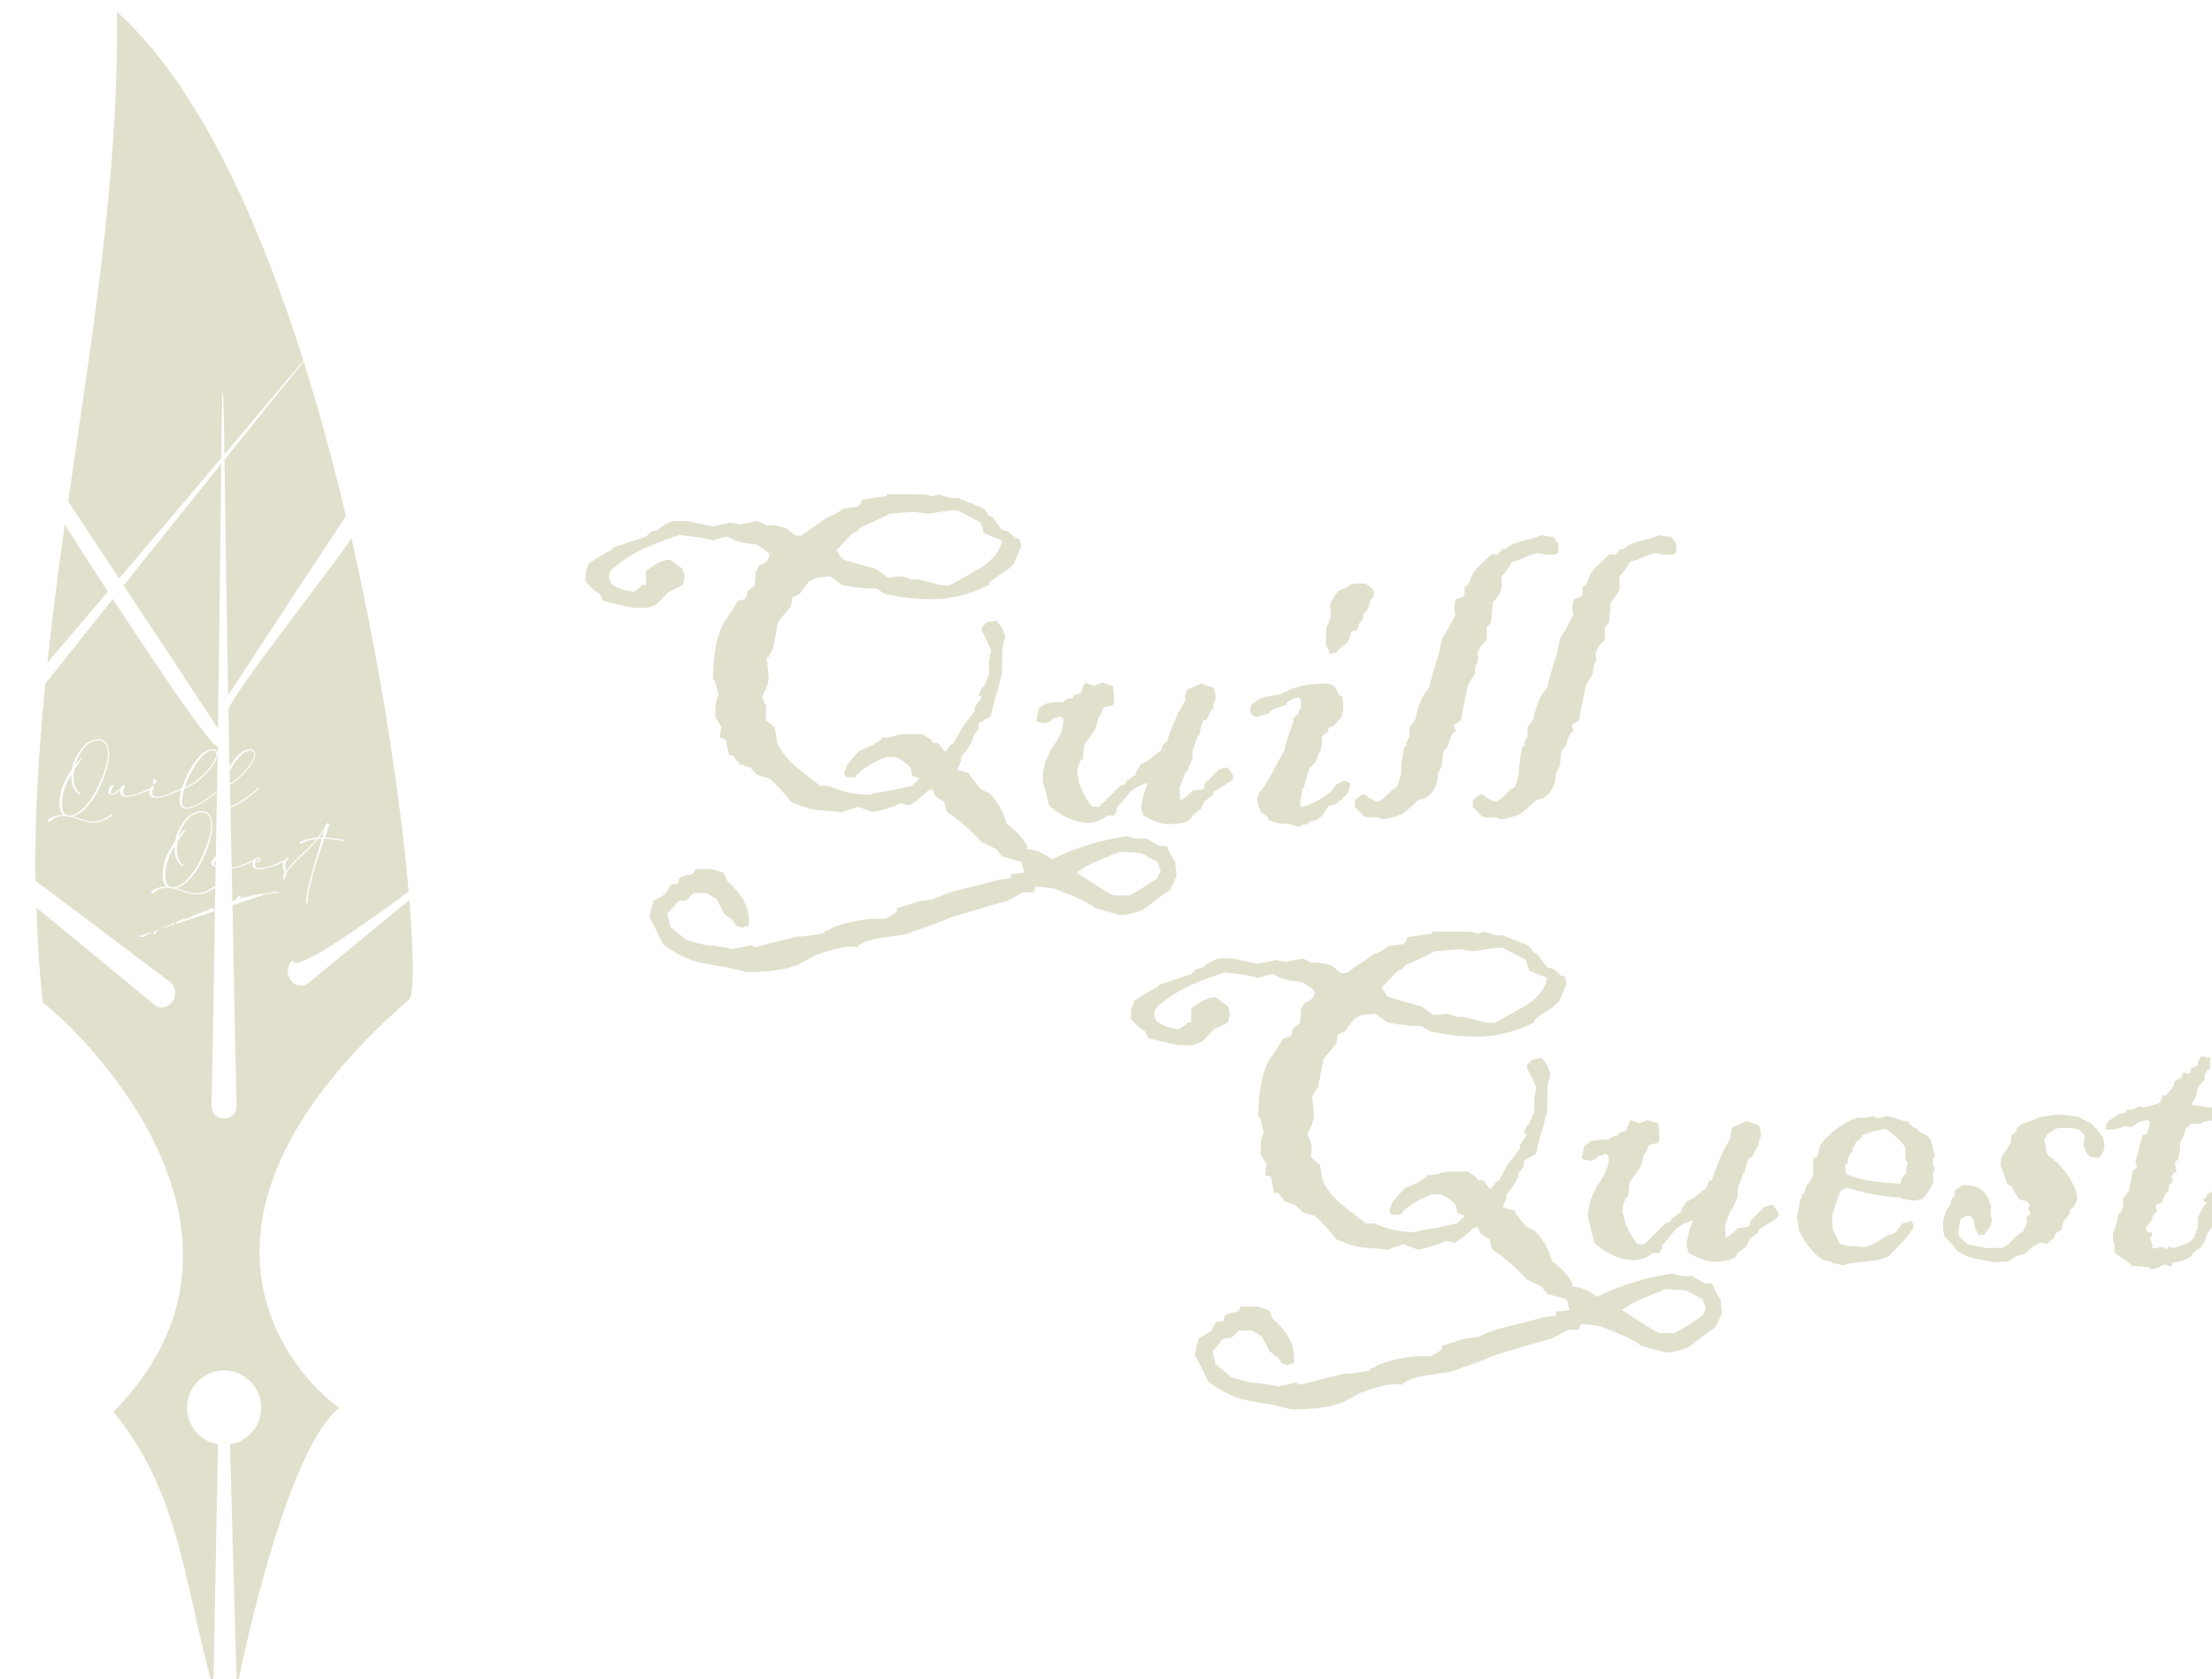 <?xml version="1.0" encoding="UTF-8" standalone="no"?>
<!-- Created with Inkscape (http://www.inkscape.org/) -->

<svg
   width="32.411mm"
   height="24.606mm"
   viewBox="0 0 32.411 24.606"
   version="1.1"
   id="svg1"
   xml:space="preserve"
   xmlns="http://www.w3.org/2000/svg"
   xmlns:svg="http://www.w3.org/2000/svg"><defs
     id="defs1" /><g
     id="layer1"
     transform="translate(1188.521,773.096)"><g
       id="g2"
       transform="matrix(0.225,0,0,0.226,-896.131,-652.116)"><path
         id="path7-9-82-1-8"
         style="fill:#e1e0cd;fill-opacity:1;stroke-width:0.122px"
         d="m -1291.891,-534.545 c 0.115,10.69 -1.65,21.223 -3.182,31.739 0.892,1.337 2.299,3.479 3.317,5.013 2.47,-2.891 4.673,-5.477 6.653,-7.812 0.045,-4.166 0.113,-7.194 0.208,-0.244 2.025,-2.388 3.635,-4.29 5.139,-6.079 -2.983,-9.407 -6.978,-17.988 -12.134,-22.616 z m 12.157,22.686 c -1.476,1.81 -3.182,3.92 -5.156,6.361 0.051,3.749 0.116,8.46 0.236,15.304 0.025,-0.049 0.044,-0.101 0.073,-0.145 2.96,-4.504 5.419,-8.223 7.602,-11.512 -0.798,-3.348 -1.716,-6.727 -2.754,-10.008 z m -5.374,6.631 c -1.938,2.397 -3.941,4.877 -6.353,7.88 1.909,2.877 3.59,5.398 6.14,9.278 0.163,-11.226 0.175,-13.553 0.213,-17.158 z m -10.187,3.949 c -0.426,2.978 -0.802,5.956 -1.126,8.936 1.438,-1.674 2.632,-3.072 3.938,-4.599 -0.923,-1.412 -1.864,-2.857 -2.812,-4.337 z m 18.654,0.88 c -0.434,0.84 -8.113,10.554 -7.997,11.145 0.018,1.014 0.055,2.599 0.074,3.659 0.109,-0.173 0.222,-0.341 0.346,-0.498 0.323,-0.399 0.649,-0.61 0.978,-0.633 0.226,0 0.341,0.119 0.346,0.356 -0.01,0.159 -0.078,0.345 -0.214,0.56 -0.134,0.214 -0.309,0.435 -0.525,0.664 -0.292,0.309 -0.594,0.553 -0.906,0.736 0.01,0.408 0.02,0.971 0.028,1.387 0.241,-0.082 0.501,-0.211 0.785,-0.399 0.445,-0.295 0.784,-0.561 1.02,-0.798 l 0.014,-0.011 c 0.03,0 0.045,0.014 0.045,0.041 v 0.021 c -0.246,0.24 -0.591,0.508 -1.033,0.805 -0.294,0.197 -0.567,0.331 -0.825,0.415 0.022,1.169 0.055,2.661 0.079,3.896 0.21,-0.018 0.502,-0.099 0.885,-0.248 l 0.558,-0.237 c 0.01,-0.009 0.01,-0.018 0.016,-0.026 0.065,-0.087 0.158,-0.135 0.28,-0.142 0.034,0 0.066,0.009 0.093,0.028 0.028,0.018 0.041,0.045 0.041,0.079 0,0.078 -0.039,0.134 -0.117,0.166 -0.078,0.032 -0.156,0.048 -0.232,0.048 -0.01,0.032 -0.01,0.07 -0.01,0.114 0,0.076 0.021,0.137 0.062,0.183 0.044,0.046 0.102,0.069 0.176,0.069 0.175,0 0.361,-0.025 0.556,-0.076 0.196,-0.051 0.395,-0.117 0.598,-0.2 0.19,-0.078 0.38,-0.161 0.57,-0.249 0.086,-0.104 0.148,-0.159 0.183,-0.159 0.01,0 0.013,0.001 0.017,0.004 0.01,0 0.014,0.002 0.021,0.007 0.012,0.007 0.017,0.021 0.017,0.041 0,0.005 0,0.01 0,0.017 0,0.005 -0.01,0.009 -0.01,0.014 -0.067,0.051 -0.12,0.107 -0.159,0.17 -0.037,0.06 -0.055,0.132 -0.055,0.218 0,0.12 0.012,0.223 0.035,0.311 0.01,0.051 0.015,0.085 0.017,0.104 0.152,-0.237 0.467,-0.577 0.947,-1.02 l 0.011,-0.011 c 0.364,-0.334 0.705,-0.685 1.023,-1.054 -0.343,0.028 -0.674,0.125 -0.992,0.294 0,0.005 -0.012,0.008 -0.021,0.011 h -0.017 c -0.041,0 -0.063,-0.023 -0.066,-0.069 0,-0.028 0.02,-0.051 0.059,-0.069 0.359,-0.154 0.732,-0.24 1.116,-0.256 0.23,-0.274 0.417,-0.563 0.56,-0.867 0.012,-0.03 0.025,-0.05 0.041,-0.059 0.018,-0.011 0.039,-0.017 0.062,-0.017 h 2e-4 c 0.058,0.005 0.087,0.037 0.087,0.097 0,0.018 0,0.039 -0.011,0.062 -0.058,0.157 -0.15,0.417 -0.277,0.781 0.392,0.018 0.821,0.073 1.289,0.163 l 0.024,0.024 c 0,0.014 0,0.025 -0.014,0.035 -0.01,0.009 -0.015,0.014 -0.024,0.014 -0.468,-0.09 -0.903,-0.143 -1.306,-0.159 -0.723,2.064 -1.085,3.447 -1.085,4.147 0,0.035 -0.017,0.053 -0.052,0.055 -0.034,0 -0.052,-0.02 -0.052,-0.059 0,-0.373 0.121,-0.99 0.363,-1.852 0.242,-0.862 0.467,-1.626 0.674,-2.291 -0.081,0 -0.166,0.003 -0.256,0.01 -0.343,0.396 -0.703,0.769 -1.078,1.116 -0.507,0.47 -0.839,0.834 -0.996,1.092 0,0.12 -0.048,0.264 -0.145,0.432 -0.01,0.011 -0.017,0.017 -0.031,0.017 -0.01,0 -0.017,-0.002 -0.024,-0.007 -0.01,-0.005 -0.011,-0.014 -0.011,-0.028 0,-0.117 0.031,-0.233 0.093,-0.345 0,-0.042 0,-0.082 -0.01,-0.121 -0.01,-0.039 -0.02,-0.078 -0.031,-0.118 -0.014,-0.046 -0.027,-0.096 -0.038,-0.149 -0.011,-0.053 -0.017,-0.116 -0.017,-0.19 0,-0.076 0.017,-0.146 0.049,-0.208 -0.012,0.006 -0.01,0.004 -0.022,0.011 -0.117,0.055 -0.267,0.119 -0.449,0.19 -0.182,0.071 -0.377,0.135 -0.584,0.19 -0.205,0.053 -0.397,0.08 -0.577,0.08 -0.249,0 -0.379,-0.105 -0.391,-0.315 0,-0.064 0.011,-0.123 0.031,-0.179 -0.024,0.011 -0.018,0.009 -0.052,0.024 -0.598,0.264 -1.043,0.408 -1.339,0.434 0.013,0.661 0.03,1.438 0.042,2.083 0.011,-0.002 0.022,-0.005 0.033,-0.007 0.038,-0.007 0.076,-0.014 0.113,-0.026 0.036,-0.013 0.072,-0.032 0.099,-0.059 0.03,-0.03 0.05,-0.07 0.071,-0.107 0.022,-0.037 0.046,-0.074 0.083,-0.096 0.018,-0.011 0.04,-0.018 0.061,-0.017 0.022,3.8e-4 0.043,0.008 0.059,0.023 0.01,0.007 0.014,0.016 0.018,0.026 0,0.01 0.01,0.021 0,0.032 0,0.011 -0.01,0.021 -0.012,0.029 -0.01,0.008 -0.016,0.015 -0.026,0.018 -0.01,0.002 -0.015,0.003 -0.021,0.005 0,10e-4 -0.01,0.004 -0.01,0.006 0,0.003 0,0.006 0,0.01 -2e-4,0.003 0,0.007 0,0.01 0,0.003 0,0.005 0.01,0.006 0,0.001 0.01,0.002 0.01,0.002 0,-1.2e-4 0.01,-9.2e-4 0.01,-0.002 0.01,-0.002 0.012,-0.006 0.017,-0.011 0,-0.005 0.01,-0.009 0.015,-0.013 0.012,-0.01 0.028,-0.015 0.044,-0.017 0.016,-0.002 0.031,-10e-4 0.047,-10e-4 0.016,8e-5 0.032,-4.4e-4 0.047,-0.005 0.015,-0.004 0.03,-0.012 0.04,-0.025 0,-0.002 0,-0.004 0,-0.005 0,-0.002 0,-0.004 0,-0.005 0,-10e-4 0.01,-0.002 0.01,-0.002 0,-3.1e-4 0.01,-3e-4 0.01,-2.4e-4 0.119,0.002 0.236,-0.025 0.352,-0.051 0.027,-0.006 0.054,-0.012 0.081,-0.021 0.049,-0.017 0.093,-0.043 0.142,-0.057 0.048,-0.014 0.098,-0.015 0.147,-0.019 0.126,-0.009 0.25,-0.033 0.374,-0.059 0.057,-0.012 0.114,-0.024 0.171,-0.027 0.058,-0.003 0.118,0.003 0.17,0.028 0.01,0.003 0.014,0.007 0.02,0.011 l 0.1,-0.033 c 0,-2.5e-4 0,-2e-5 -0.01,-9.2e-4 0,-0.001 -0.01,-0.004 -0.01,-0.006 -0.01,-0.006 -0.01,-0.014 -0.01,-0.022 0,-0.008 0,-0.015 0.01,-0.02 0.01,-0.005 0.013,-0.009 0.021,-0.01 0.01,-10e-4 0.015,-4.6e-4 0.023,0.002 0.01,0.002 0.014,0.006 0.021,0.011 0.01,0.006 0.015,0.015 0.021,0.023 l 0.452,-0.149 c 0.016,0.033 0.044,0.06 0.078,0.074 0.034,0.014 0.073,0.016 0.108,0.004 0.01,-0.003 0.02,-0.008 0.03,-0.011 0.01,-0.003 0.021,-0.005 0.031,-0.002 0.01,0.001 0.01,0.004 0.014,0.007 0,0.003 0.01,0.008 0.01,0.013 0,0.005 0,0.011 0,0.015 0,0.005 -0.01,0.009 -0.011,0.011 0,10e-4 -0.01,10e-4 -0.013,2.4e-4 0,-10e-4 -0.01,-0.003 -0.012,-0.006 -0.01,-0.005 -0.014,-0.012 -0.022,-0.017 0,-0.002 -0.01,-0.004 -0.012,-0.004 0,-3.3e-4 -0.01,9.2e-4 -0.013,0.004 0,0.001 0,0.003 0,0.005 0,0.002 0,0.005 0,0.007 1e-4,0.002 0,0.004 0,0.006 0,0.002 0,0.003 0.01,0.004 0,9.2e-4 0.01,2.2e-4 0.01,-9.2e-4 0,-9.2e-4 0.01,-0.002 0.01,-0.003 0,-9.2e-4 0.01,-10e-4 0.01,-4.6e-4 0,4.6e-4 0,10e-4 0,0.002 0,9.2e-4 0,0.003 0,0.004 0,0.001 0,0.003 0,0.004 0,10e-4 0,0.002 0,0.003 -0.014,0.011 -0.033,0.016 -0.052,0.017 -0.018,4.6e-4 -0.037,-0.002 -0.055,-0.004 -0.042,-0.003 -0.085,0.001 -0.128,-0.002 -0.025,-0.002 -0.051,-0.007 -0.076,-0.002 -0.019,0.004 -0.037,0.014 -0.055,0.021 -0.018,0.007 -0.037,0.011 -0.056,0.011 -0.019,3.3e-4 -0.038,-0.004 -0.055,-0.012 -0.01,-0.004 -0.017,-0.009 -0.025,-0.014 -0.01,-0.004 -0.018,-0.008 -0.027,-0.008 0,-1.7e-4 -0.01,4.6e-4 -0.014,0.002 0,0.002 -0.01,0.005 -0.012,0.008 0,0.004 -0.01,0.008 -0.01,0.013 -4e-4,0.005 0,0.01 0,0.014 0,0.004 0.01,0.006 0.01,0.009 0.01,0.006 0.01,0.013 0.01,0.021 -5e-4,0.008 0,0.015 -0.01,0.021 -0.01,0.006 -0.012,0.009 -0.02,0.011 -0.01,10e-4 -0.016,9.2e-4 -0.023,-0.001 -0.015,-0.004 -0.028,-0.015 -0.037,-0.027 -0.01,-0.012 -0.017,-0.026 -0.026,-0.039 0,-0.004 -0.01,-0.008 -0.01,-0.012 l -0.073,0.024 c 0,2.7e-4 0,9.3e-4 0.01,4.7e-4 0,-4.7e-4 0.01,-0.002 0.013,-0.003 0,-2.9e-4 0,-2.5e-4 0.01,4.6e-4 0,9.2e-4 0,0.002 0.01,0.004 0,0.002 0,0.004 0,0.005 0,0.008 0,0.016 -0.01,0.023 0,0.007 -0.01,0.013 -0.016,0.017 -0.013,0.009 -0.029,0.012 -0.045,0.01 -0.016,-0.002 -0.031,-0.007 -0.045,-0.014 -0.01,-0.004 -0.014,-0.007 -0.021,-0.011 l -2.184,0.719 c 0.077,4.031 0.143,7.765 0.265,13.037 0.011,0.436 -0.351,0.788 -0.788,0.788 h -0.05 c -0.436,0 -0.797,-0.351 -0.788,-0.788 0.098,-4.946 0.156,-8.723 0.219,-12.661 l -2.579,0.849 c -3e-4,2.2e-4 0,4.6e-4 0,9.2e-4 -0.012,0.007 -0.024,0.012 -0.038,0.012 l 0.039,-0.013 c 0.022,-0.015 0.037,-0.039 0.049,-0.062 0.012,-0.024 0.023,-0.049 0.041,-0.07 0.023,-0.025 0.054,-0.041 0.086,-0.052 0.032,-0.011 0.065,-0.019 0.096,-0.033 0.019,-0.008 0.036,-0.019 0.054,-0.028 0.102,-0.053 0.215,-0.079 0.327,-0.104 0.101,-0.022 0.203,-0.044 0.298,-0.085 0.066,-0.028 0.129,-0.065 0.192,-0.1 0.042,-0.023 0.084,-0.046 0.128,-0.066 0.055,-0.025 0.113,-0.044 0.168,-0.068 0.039,-0.017 0.077,-0.036 0.117,-0.051 0.042,-0.015 0.086,-0.025 0.13,-0.036 0.102,-0.025 0.202,-0.057 0.298,-0.1 0.045,-0.021 0.089,-0.044 0.133,-0.067 0.124,-0.063 0.253,-0.116 0.385,-0.16 0,-9.2e-4 0,-0.001 0.01,-0.001 0,-3e-5 0,8e-5 0,4.6e-4 0,3.9e-4 0,9.2e-4 0,0.002 0,9.2e-4 0,0.002 0,0.004 10e-5,0.001 -10e-5,0.003 0,0.004 0,0.002 0,0.004 -0.01,0.005 0,9.3e-4 -0.01,9.3e-4 -0.01,9.3e-4 0,-2.2e-4 -0.01,-9.3e-4 -0.01,-9.3e-4 -0.01,-9.2e-4 -0.02,0.002 -0.029,0.007 -0.01,0.005 -0.015,0.013 -0.019,0.022 0,0.009 -0.01,0.019 0,0.029 0,0.01 0,0.019 0.011,0.027 0.011,0.016 0.03,0.027 0.05,0.03 0.02,0.003 0.04,-0.002 0.057,-0.011 0.01,-0.004 0.014,-0.009 0.021,-0.014 0.014,-0.86 0.034,-1.896 0.048,-2.764 -0.01,2.3e-4 -0.011,0.001 -0.016,0.001 -0.154,0 -0.24,-0.04 -0.256,-0.121 v -0.056 c 0,-0.113 0.063,-0.251 0.19,-0.415 0.014,-0.025 0.039,-0.038 0.076,-0.038 0.01,0 0.012,0.004 0.02,0.005 0.021,-1.305 0.053,-2.954 0.072,-4.188 -0.211,0.177 -0.456,0.365 -0.761,0.57 -0.449,0.302 -0.856,0.47 -1.22,0.505 -0.299,-0.018 -0.449,-0.187 -0.449,-0.505 0,-0.222 0.038,-0.467 0.112,-0.734 -0.032,0.016 -0.032,0.016 -0.087,0.042 -0.124,0.058 -0.279,0.125 -0.463,0.201 -0.477,0.194 -0.843,0.29 -1.099,0.29 v 2.3e-4 c -0.288,0 -0.434,-0.113 -0.439,-0.339 0,-0.065 0.011,-0.127 0.03,-0.187 -0.023,0.01 -0.017,0.008 -0.047,0.021 -0.661,0.293 -1.138,0.439 -1.431,0.439 -0.283,0 -0.431,-0.113 -0.442,-0.339 0,-0.076 0,-0.116 0,-0.121 -0.081,0.078 -0.166,0.151 -0.256,0.218 -0.09,0.065 -0.181,0.097 -0.273,0.097 -0.154,0 -0.24,-0.04 -0.256,-0.121 v -0.055 c 0,-0.113 0.063,-0.251 0.19,-0.415 0.014,-0.025 0.039,-0.038 0.076,-0.038 0.06,0 0.09,0.02 0.09,0.059 l -0.01,0.017 c -0.122,0.189 -0.183,0.326 -0.183,0.411 0,0.046 0.032,0.069 0.097,0.069 0.064,0 0.136,-0.026 0.214,-0.079 0.145,-0.092 0.278,-0.212 0.397,-0.36 l 0.024,-0.031 c 0.014,-0.023 0.028,-0.041 0.041,-0.055 0.014,-0.016 0.047,-0.024 0.1,-0.024 0.041,0.011 0.062,0.03 0.062,0.055 l -0.01,0.021 c -0.076,0.113 -0.114,0.235 -0.114,0.366 0,0.067 0.022,0.127 0.065,0.18 0.046,0.051 0.109,0.076 0.187,0.076 0.212,0 0.537,-0.086 0.975,-0.256 l 0.542,-0.23 c 0.019,-0.038 0.042,-0.076 0.07,-0.112 0.014,-0.025 0.039,-0.038 0.076,-0.038 0.025,0 0.047,0.006 0.066,0.017 0.019,0.009 0.028,0.023 0.028,0.042 v 0.017 c -0.076,0.115 -0.114,0.237 -0.114,0.366 0,0.065 0.02,0.122 0.059,0.173 0.042,0.051 0.104,0.08 0.187,0.086 0.141,0 0.307,-0.029 0.501,-0.086 0.196,-0.06 0.387,-0.128 0.574,-0.204 0.187,-0.076 0.343,-0.144 0.47,-0.204 l 0.134,-0.061 c 0.05,-0.166 0.113,-0.34 0.191,-0.523 0.219,-0.516 0.488,-0.977 0.809,-1.382 0.323,-0.399 0.649,-0.61 0.978,-0.633 v 0 c 0.226,0 0.341,0.119 0.345,0.356 -0.01,0.159 -0.078,0.345 -0.214,0.56 -0.134,0.214 -0.309,0.435 -0.525,0.664 -0.449,0.475 -0.922,0.801 -1.417,0.978 -0.099,0.309 -0.148,0.575 -0.148,0.798 0,0.161 0.024,0.275 0.073,0.342 0.051,0.067 0.124,0.1 0.221,0.1 0.341,-0.035 0.734,-0.199 1.179,-0.494 0.326,-0.216 0.592,-0.416 0.804,-0.601 0.013,-0.838 0.037,-2.04 0.049,-2.848 -0.441,-0.058 -3.392,-4.339 -6.836,-9.594 -1.409,1.756 -2.835,3.537 -4.398,5.494 -0.427,4.25 -0.7,8.506 -0.644,12.777 2.83,2.123 5.638,4.229 8.766,6.565 0.378,0.282 0.45,0.846 0.176,1.241 l -0.031,0.045 c -0.274,0.396 -0.8,0.488 -1.165,0.188 -2.721,-2.237 -5.179,-4.245 -7.684,-6.294 0.069,2.06 0.19,4.122 0.427,6.19 0.267,-0.031 16.812,13.951 4.681,26.427 -0.029,0.029 -0.047,0.064 -0.073,0.096 0.026,0.031 0.048,0.063 0.073,0.094 4.375,5.337 4.627,11.783 6.413,17.816 l 0.306,-15.82 c -1.162,-0.194 -2.014,-1.199 -2.016,-2.378 10e-5,-1.333 1.081,-2.414 2.414,-2.414 1.333,2e-5 2.414,1.081 2.414,2.414 0,1.185 -0.863,2.195 -2.033,2.382 l 0.447,15.816 c 0,0 2.929,-14.912 6.542,-18.082 0.035,-0.031 0.069,-0.072 0.105,-0.101 -0.014,-0.013 -0.064,-0.072 -0.094,-0.092 -1.425,-0.951 -13.086,-10.921 4.671,-26.403 0.313,-0.3 0.314,-2.75 0.012,-6.441 -2.366,1.94 -3.698,3.021 -6.562,5.375 -0.366,0.3 -0.891,0.208 -1.165,-0.188 l -0.031,-0.045 c -0.274,-0.396 -0.202,-0.959 0.176,-1.241 0,0.812 3.258,-1.31 7.536,-4.436 -0.493,-5.649 -1.71,-14.106 -3.729,-22.919 z m -16.431,13.03 h 2e-4 c 0.214,7e-5 0.379,0.09 0.494,0.27 0.115,0.177 0.173,0.396 0.173,0.657 0,0.313 -0.068,0.692 -0.204,1.137 -0.134,0.442 -0.316,0.88 -0.546,1.313 -0.231,0.431 -0.492,0.797 -0.784,1.099 -0.279,0.29 -0.562,0.461 -0.85,0.511 0.159,0.046 0.306,0.093 0.442,0.142 0.159,0.058 0.312,0.106 0.46,0.145 0.147,0.042 0.303,0.062 0.467,0.062 0.334,-0.011 0.646,-0.121 0.936,-0.328 0.117,-0.085 0.183,-0.128 0.197,-0.128 0.042,0 0.062,0.018 0.062,0.055 0,0.023 -0.01,0.043 -0.028,0.059 -0.219,0.136 -0.412,0.238 -0.581,0.307 -0.168,0.071 -0.364,0.107 -0.587,0.107 v 2.4e-4 c -0.166,0 -0.331,-0.022 -0.494,-0.066 -0.164,-0.042 -0.324,-0.091 -0.48,-0.149 -0.154,-0.058 -0.32,-0.111 -0.498,-0.159 -0.046,-0.011 -0.084,-0.019 -0.114,-0.024 -0.06,0 -0.117,-0.008 -0.173,-0.024 -0.065,-0.007 -0.134,-0.011 -0.207,-0.011 -0.235,0 -0.424,0.045 -0.567,0.135 -0.143,0.09 -0.23,0.154 -0.263,0.194 -0.023,0.025 -0.05,0.038 -0.08,0.038 -0.03,0 -0.053,-0.011 -0.069,-0.035 -0.014,-0.021 -0.021,-0.039 -0.021,-0.056 0,-0.014 0,-0.023 0,-0.027 0,-0.032 0.112,-0.101 0.336,-0.207 0.173,-0.076 0.393,-0.114 0.66,-0.114 h 0.021 c -0.067,-0.046 -0.127,-0.129 -0.18,-0.249 -0.06,-0.129 -0.09,-0.296 -0.09,-0.501 0,-0.728 0.269,-1.461 0.808,-2.198 0.094,-0.502 0.305,-0.954 0.633,-1.355 0.329,-0.401 0.704,-0.601 1.123,-0.601 z m 2e-4,0.076 c -0.364,8e-5 -0.687,0.167 -0.968,0.501 -0.279,0.334 -0.469,0.696 -0.57,1.085 0.085,-0.111 0.212,-0.257 0.38,-0.439 h 0.01 c 0.023,0 0.035,0.011 0.035,0.035 v 0.017 c -0.196,0.256 -0.36,0.487 -0.494,0.695 -0.025,0.138 -0.038,0.276 -0.038,0.411 0,0.302 0.037,0.543 0.111,0.725 0.074,0.18 0.169,0.303 0.287,0.37 0.016,0.005 0.024,0.017 0.024,0.038 0,0.025 -0.015,0.04 -0.045,0.045 l -0.024,-0.004 c -0.136,-0.074 -0.255,-0.205 -0.356,-0.394 -0.099,-0.191 -0.149,-0.451 -0.149,-0.781 v -0.104 c -0.401,0.675 -0.601,1.301 -0.601,1.877 0,0.431 0.106,0.684 0.318,0.76 0.06,0.007 0.116,0.016 0.169,0.028 0.304,-0.016 0.604,-0.173 0.899,-0.47 0.295,-0.297 0.562,-0.666 0.802,-1.106 0.242,-0.442 0.435,-0.887 0.58,-1.334 0.147,-0.449 0.222,-0.818 0.222,-1.106 0,-0.258 -0.052,-0.464 -0.156,-0.619 -0.104,-0.154 -0.249,-0.232 -0.435,-0.232 z m 7.368,0.639 c -0.311,0.035 -0.639,0.304 -0.985,0.809 -0.343,0.505 -0.61,1.036 -0.798,1.593 0.456,-0.17 0.902,-0.485 1.337,-0.943 0.217,-0.228 0.391,-0.449 0.522,-0.664 0.134,-0.214 0.2,-0.385 0.2,-0.511 0,-0.189 -0.097,-0.284 -0.276,-0.284 z m 2.464,0 c -0.311,0.035 -0.639,0.304 -0.985,0.809 -0.122,0.179 -0.231,0.363 -0.333,0.549 0,0.235 0.012,0.57 0.017,0.808 0.29,-0.176 0.575,-0.411 0.856,-0.707 0.217,-0.228 0.391,-0.449 0.522,-0.664 0.134,-0.214 0.201,-0.385 0.201,-0.511 0,-0.189 -0.097,-0.284 -0.276,-0.284 z m -6.21,1.877 c 0.035,0 0.065,0.015 0.09,0.045 0.025,0.028 0.038,0.058 0.038,0.09 0,0.042 -0.017,0.082 -0.052,0.121 -0.034,0.039 -0.07,0.059 -0.107,0.059 -0.053,0 -0.08,-0.041 -0.08,-0.124 0,-0.111 0.037,-0.174 0.111,-0.19 z m 3.101,2.062 c 0.214,0 0.379,0.09 0.494,0.27 0.115,0.177 0.173,0.396 0.173,0.657 0,0.313 -0.068,0.692 -0.204,1.137 -0.134,0.442 -0.316,0.88 -0.546,1.313 -0.23,0.431 -0.492,0.797 -0.784,1.099 -0.279,0.29 -0.562,0.461 -0.85,0.511 0.159,0.046 0.306,0.093 0.442,0.142 0.159,0.058 0.312,0.106 0.46,0.145 0.147,0.042 0.303,0.062 0.467,0.062 0.334,-0.011 0.646,-0.121 0.936,-0.328 0.117,-0.085 0.183,-0.128 0.197,-0.128 0.041,0 0.062,0.018 0.062,0.055 0,0.023 -0.01,0.043 -0.028,0.059 -0.219,0.136 -0.413,0.238 -0.581,0.307 -0.168,0.071 -0.364,0.107 -0.587,0.107 -0.166,0 -0.331,-0.022 -0.494,-0.066 -0.164,-0.042 -0.324,-0.091 -0.48,-0.149 -0.154,-0.058 -0.32,-0.111 -0.498,-0.159 -0.046,-0.011 -0.084,-0.019 -0.114,-0.024 -0.06,0 -0.118,-0.008 -0.173,-0.024 -0.064,-0.007 -0.134,-0.01 -0.207,-0.01 -0.235,0 -0.424,0.045 -0.567,0.135 -0.143,0.09 -0.23,0.154 -0.263,0.194 -0.023,0.025 -0.05,0.038 -0.079,0.038 -0.03,0 -0.053,-0.012 -0.069,-0.035 -0.014,-0.021 -0.021,-0.039 -0.021,-0.055 0,-0.014 0,-0.023 0,-0.028 0,-0.032 0.112,-0.101 0.335,-0.207 0.173,-0.076 0.393,-0.114 0.66,-0.114 h 0.021 c -0.067,-0.046 -0.127,-0.129 -0.18,-0.249 -0.06,-0.129 -0.09,-0.296 -0.09,-0.501 0,-0.728 0.27,-1.461 0.809,-2.198 0.094,-0.502 0.305,-0.954 0.632,-1.355 0.33,-0.401 0.704,-0.601 1.123,-0.601 z m 0,0.076 c -0.364,8e-5 -0.687,0.167 -0.968,0.501 -0.279,0.334 -0.469,0.696 -0.57,1.085 0.085,-0.111 0.212,-0.257 0.38,-0.439 h 0.011 c 0.023,0 0.035,0.012 0.035,0.035 v 0.017 c -0.196,0.256 -0.36,0.487 -0.494,0.695 -0.025,0.138 -0.038,0.275 -0.038,0.411 0,0.302 0.037,0.544 0.11,0.726 0.074,0.18 0.169,0.303 0.287,0.37 0.016,0.005 0.024,0.017 0.024,0.038 0,0.025 -0.015,0.04 -0.045,0.045 l -0.024,-0.003 c -0.136,-0.074 -0.255,-0.205 -0.356,-0.394 -0.099,-0.191 -0.149,-0.451 -0.149,-0.781 v -0.104 c -0.401,0.675 -0.601,1.301 -0.601,1.877 0,0.431 0.106,0.684 0.318,0.76 0.06,0.007 0.116,0.016 0.169,0.028 0.304,-0.016 0.603,-0.173 0.898,-0.47 0.295,-0.297 0.562,-0.666 0.802,-1.106 0.242,-0.442 0.435,-0.887 0.58,-1.334 0.147,-0.449 0.221,-0.818 0.221,-1.106 0,-0.258 -0.052,-0.464 -0.156,-0.619 -0.104,-0.154 -0.249,-0.231 -0.435,-0.231 z m 7.98,1.123 c -0.078,0.145 -0.201,0.319 -0.366,0.522 0.028,0 0.051,-9.2e-4 0.069,-0.003 h 0.142 z m -4.323,1.884 c -0.085,0 -0.15,0.06 -0.194,0.18 0.06,-0.002 0.117,-0.015 0.173,-0.038 0.055,-0.023 0.083,-0.059 0.083,-0.107 0,-0.023 -0.02,-0.035 -0.062,-0.035 z m -2.772,0.07 c -0.073,0.128 -0.121,0.234 -0.121,0.3 0,0.046 0.032,0.069 0.097,0.069 0.01,0 0.012,-0.003 0.017,-0.004 0,-0.115 0,-0.252 0.01,-0.366 z m -2.72,4.076 c 0.01,1.3e-4 0.015,10e-4 0.022,0.005 0.01,0.003 0.013,0.007 0.018,0.013 0,10e-4 0,0.003 0,0.005 4e-4,10e-4 3e-4,0.003 0,0.004 -2e-4,0.001 0,0.003 0,0.004 0,0.002 0,0.004 -0.01,0.005 -0.01,0.002 -0.011,0.002 -0.016,0.004 -0.01,0.002 -0.013,0.006 -0.017,0.011 0,0.005 -0.01,0.012 -0.01,0.019 0,0.007 0,0.013 0,0.02 0,0.006 0.01,0.012 0.012,0.017 0.01,0.009 0.024,0.014 0.037,0.014 l -1.067,0.351 c -0.01,0.007 -0.017,0.014 -0.024,0.023 -0.031,0.035 -0.049,0.08 -0.07,0.122 -0.021,0.042 -0.046,0.085 -0.086,0.11 -0.02,0.013 -0.043,0.02 -0.067,0.019 -0.024,-4.6e-4 -0.047,-0.01 -0.063,-0.027 -0.01,-0.009 -0.014,-0.019 -0.017,-0.03 0,-0.011 0,-0.024 0,-0.035 0,-0.011 0.01,-0.022 0.017,-0.03 0.01,-0.008 0.02,-0.014 0.031,-0.015 0.01,-9.2e-4 0.015,-2e-4 0.023,2.4e-4 0.01,4.4e-4 0.016,4.6e-4 0.023,-10e-4 0,-9.3e-4 0.01,-0.002 0.011,-0.005 0,-0.002 0.01,-0.005 0.01,-0.009 0,-0.003 0,-0.007 0,-0.011 -4e-4,-0.004 0,-0.008 0,-0.01 0,-0.002 0,-0.004 -0.01,-0.005 -0.015,-0.007 -0.031,-0.008 -0.048,-0.007 l -0.063,0.021 c -0.029,0.016 -0.055,0.038 -0.082,0.057 -0.086,0.059 -0.19,0.086 -0.28,0.138 -0.053,0.031 -0.102,0.071 -0.155,0.102 -0.033,0.019 -0.069,0.034 -0.106,0.044 -0.104,0.029 -0.218,0.017 -0.314,-0.032 l 0.937,-0.309 c 0,-10e-4 0,-0.003 0.01,-0.004 0.016,-0.008 0.033,-0.014 0.051,-0.016 0,-2.1e-4 0,1.3e-4 0.01,0 l 0.272,-0.09 c 0.031,-0.026 0.069,-0.045 0.108,-0.059 0.049,-0.018 0.101,-0.029 0.15,-0.046 0.081,-0.029 0.154,-0.073 0.23,-0.112 0.07,-0.035 0.143,-0.066 0.218,-0.089 0.036,-0.011 0.073,-0.021 0.109,-0.035 0.036,-0.014 0.07,-0.032 0.098,-0.057 0.022,-0.02 0.041,-0.045 0.067,-0.06 0.013,-0.008 0.028,-0.013 0.043,-0.012 z" /><path
         id="text9-5-6-8"
         style="font-size:17.913px;line-height:1.25;font-family:'Blackadder ITC';-inkscape-font-specification:'Blackadder ITC, Normal';fill:#e1e0cd;fill-opacity:1;stroke:none;stroke-width:1.058;stroke-dasharray:none"
         d="m -1241.768,-503.261 v 0.127 l -1.608,0.221 -0.126,0.347 -0.221,0.126 -0.821,0.095 c -0.452,0.305 -0.799,0.494 -1.041,0.568 -0.778,0.515 -1.361,0.915 -1.75,1.199 h -0.379 l -0.568,-0.473 c -0.536,-0.179 -0.978,-0.242 -1.325,-0.189 l -0.568,-0.284 -1.167,0.221 -0.568,-0.126 -1.167,0.252 c -1.157,-0.231 -1.73,-0.347 -1.719,-0.347 h -0.82 c -0.431,0.116 -0.778,0.305 -1.041,0.568 l -0.442,0.127 -0.347,0.315 -2.083,0.694 -0.094,0.126 c -0.683,0.368 -1.194,0.673 -1.53,0.915 l -0.221,0.583 v 0.599 c 0.379,0.431 0.684,0.695 0.915,0.789 l 0.237,0.473 c 1.272,0.294 1.934,0.441 1.987,0.441 h 0.915 l 0.568,-0.221 0.788,-0.82 c 0.41,-0.179 0.715,-0.326 0.915,-0.442 l 0.127,-0.568 -0.127,-0.473 -0.788,-0.583 c -0.357,-0.063 -0.894,0.174 -1.609,0.71 v 0.914 h -0.22 c -0.158,0.158 -0.358,0.305 -0.6,0.442 -0.683,-0.095 -1.178,-0.283 -1.483,-0.568 l -0.126,-0.442 0.126,-0.347 c 0.925,-0.915 2.419,-1.688 4.48,-2.319 1.031,0.095 1.751,0.21 2.161,0.347 0.431,-0.126 0.757,-0.21 0.978,-0.253 0.473,0.294 1.094,0.463 1.862,0.505 0.463,0.263 0.756,0.484 0.882,0.663 l -0.126,0.347 -0.221,0.221 -0.347,0.142 -0.221,0.442 c 0.012,0.095 -0.012,0.379 -0.063,0.852 l -0.473,0.378 -0.032,0.284 -0.126,0.221 -0.473,0.127 c -0.358,0.62 -0.652,1.072 -0.883,1.356 -0.484,0.873 -0.725,2.109 -0.725,3.707 l 0.126,0.126 0.221,0.915 c -0.168,0.368 -0.231,0.841 -0.189,1.419 l 0.378,0.631 -0.094,0.694 0.378,0.126 0.221,1.041 h 0.253 l 0.441,0.568 0.694,0.221 0.473,0.489 0.788,0.221 c 0.463,0.41 0.926,0.915 1.389,1.514 0.747,0.305 1.298,0.478 1.656,0.52 0.557,0.042 1.115,0.09 1.672,0.143 l 1.041,-0.348 0.946,0.348 c 0.568,-0.095 1.178,-0.285 1.83,-0.568 l 0.583,0.127 c 0.568,-0.379 0.947,-0.684 1.136,-0.915 l 0.347,-0.126 0.189,0.442 0.568,0.378 0.19,0.663 c 0.736,0.463 1.493,1.114 2.271,1.955 l 0.946,0.442 0.348,0.473 1.278,0.348 0.189,0.709 -0.883,0.095 v 0.253 c -0.305,0.042 -0.542,0.073 -0.71,0.094 -1.43,0.368 -2.502,0.641 -3.217,0.82 -0.526,0.2 -0.915,0.358 -1.168,0.473 -0.347,0.053 -0.61,0.085 -0.788,0.095 -0.673,0.2 -1.183,0.357 -1.53,0.472 v 0.221 c -0.2,0.168 -0.463,0.326 -0.788,0.473 -1.115,-0.063 -2.261,0.126 -3.439,0.568 -0.095,0.095 -0.253,0.168 -0.473,0.221 v 0.127 c -0.757,0.147 -1.34,0.221 -1.75,0.221 -1.22,0.294 -2.135,0.525 -2.744,0.693 l -0.348,-0.126 -1.135,0.253 c -0.789,-0.168 -1.367,-0.253 -1.735,-0.253 -0.578,-0.137 -1.015,-0.252 -1.309,-0.347 l -1.041,-0.852 -0.189,-0.852 c 0.347,-0.347 0.536,-0.579 0.568,-0.694 l 0.221,-0.126 0.442,-0.032 0.473,-0.473 h 0.868 l 0.631,0.378 c 0.273,0.494 0.43,0.81 0.472,0.947 l 0.6,0.442 0.22,0.347 0.348,0.126 0.442,-0.126 c 0.021,-0.095 0.032,-0.2 0.032,-0.316 0,-0.904 -0.463,-1.756 -1.389,-2.555 l -0.253,-0.568 c -0.095,-0.042 -0.357,-0.121 -0.788,-0.237 h -1.057 c -0.042,0.147 -0.116,0.258 -0.221,0.332 -0.421,0.074 -0.694,0.158 -0.82,0.253 l -0.095,0.347 -0.472,0.094 -0.348,0.6 -0.788,0.442 -0.253,1.041 c 0.21,0.379 0.505,0.967 0.883,1.766 0.768,0.557 1.493,0.936 2.177,1.136 0.862,0.179 1.519,0.294 1.971,0.347 l 1.262,0.316 c 1.514,0 2.639,-0.158 3.376,-0.473 0.473,-0.242 0.825,-0.431 1.057,-0.568 1.02,-0.4 1.825,-0.6 2.414,-0.6 0.137,0 0.257,0.012 0.362,0.032 0.284,-0.273 0.778,-0.468 1.483,-0.583 0.536,-0.084 1.079,-0.163 1.625,-0.237 1.314,-0.442 2.345,-0.82 3.091,-1.135 1.556,-0.473 2.75,-0.82 3.58,-1.041 0.463,-0.242 0.81,-0.432 1.041,-0.568 h 0.694 l 0.126,-0.347 c 0.232,-0.021 0.652,0.021 1.262,0.126 0.368,0.147 0.742,0.294 1.12,0.442 0.778,0.326 1.288,0.599 1.53,0.82 l 1.624,0.442 c 0.41,0 0.904,-0.115 1.483,-0.347 1.02,-0.789 1.599,-1.209 1.735,-1.262 l 0.442,-0.915 -0.095,-0.93 c -0.21,-0.273 -0.389,-0.611 -0.536,-1.01 l -0.505,-0.032 -0.82,-0.472 c -0.505,0.053 -0.915,-6.8e-4 -1.23,-0.158 -1.735,0.242 -3.381,0.747 -4.937,1.514 -0.589,-0.442 -1.135,-0.663 -1.64,-0.663 l 0.032,-0.221 c -0.337,-0.568 -0.778,-1.041 -1.325,-1.419 -0.263,-0.852 -0.647,-1.514 -1.152,-1.987 l -0.568,-0.284 -0.694,-0.883 v -0.126 l -0.82,-0.221 0.253,-0.584 v -0.252 c 0.526,-0.61 0.788,-1.062 0.788,-1.357 l 0.348,-0.473 v -0.347 l 0.788,-0.442 c 0.168,-0.778 0.326,-1.357 0.473,-1.735 0.074,-0.294 0.126,-0.525 0.158,-0.693 0.063,-0.231 0.095,-0.305 0.095,-0.221 0.012,-0.084 0.015,-0.495 0.015,-1.231 0,-0.505 0.068,-0.909 0.205,-1.214 -0.031,-0.358 -0.221,-0.736 -0.568,-1.135 l -0.6,0.094 -0.347,0.347 v 0.253 c 0.294,0.536 0.494,0.957 0.599,1.262 -0.126,0.421 -0.168,0.92 -0.126,1.499 l -0.348,0.82 -0.126,0.095 -0.221,0.473 0.221,0.126 -0.473,0.663 v 0.253 c -0.305,0.389 -0.568,0.725 -0.788,1.009 l -0.568,1.041 -0.221,0.126 c -0.074,0.168 -0.19,0.316 -0.348,0.442 l -0.472,-0.568 h -0.348 l -0.094,-0.221 -0.569,-0.347 h -1.308 c -0.084,0.012 -0.305,0.063 -0.663,0.157 -0.252,0.074 -0.484,0.095 -0.694,0.063 v 0.126 c -0.505,0.347 -0.967,0.579 -1.388,0.694 -0.379,0.4 -0.653,0.704 -0.821,0.914 l -0.221,0.584 0.127,0.252 h 0.568 c 0.463,-0.536 1.157,-0.972 2.082,-1.308 h 0.569 c 0.473,0.221 0.804,0.462 0.993,0.725 l 0.095,0.489 0.472,0.189 -0.504,0.473 c -0.841,0.2 -1.603,0.347 -2.287,0.442 -0.252,0.084 -0.432,0.126 -0.537,0.126 -0.852,0 -1.704,-0.189 -2.555,-0.568 h -0.568 c -0.505,-0.4 -1.015,-0.8 -1.53,-1.199 -0.547,-0.442 -0.967,-0.962 -1.262,-1.561 l -0.189,-1.041 -0.568,-0.473 0.032,-0.852 -0.284,-0.663 c 0.231,-0.389 0.379,-0.767 0.442,-1.135 l -0.127,-1.404 h 0.127 v -0.094 l 0.283,-0.473 0.316,-1.735 c 0.526,-0.652 0.81,-0.988 0.852,-1.009 l 0.094,-0.599 0.473,-0.221 0.583,-0.789 0.473,-0.252 0.915,-0.095 0.788,0.568 c 1.03,0.189 1.767,0.263 2.209,0.221 l 0.568,0.348 c 0.967,0.231 2.003,0.347 3.107,0.347 1.199,0 2.429,-0.305 3.691,-0.915 v -0.126 c 0.147,-0.168 0.42,-0.373 0.82,-0.615 0.4,-0.252 0.667,-0.473 0.804,-0.663 l 0.473,-1.136 -0.126,-0.472 h -0.221 l -0.473,-0.442 -0.458,-0.127 -0.599,-0.82 -0.221,-0.094 -0.348,-0.473 -1.734,-0.694 c -0.294,0.063 -0.673,-0.012 -1.136,-0.221 l -0.473,0.127 c -0.252,-0.084 -0.441,-0.127 -0.568,-0.127 z m 4.243,1.041 h 0.347 c 0.673,0.336 1.178,0.6 1.514,0.789 l 0.221,0.693 1.168,0.473 c -0.084,0.62 -0.521,1.204 -1.309,1.751 -0.053,0.032 -0.731,0.41 -2.034,1.136 -0.105,0.021 -0.211,0.031 -0.316,0.031 -0.221,0 -0.546,-0.063 -0.978,-0.189 -0.421,-0.137 -0.742,-0.205 -0.963,-0.205 -0.095,0 -0.184,0.006 -0.268,0.015 l -0.615,-0.221 -0.914,0.095 -0.789,-0.568 c -1.157,-0.305 -1.892,-0.521 -2.208,-0.647 l -0.378,-0.568 c 0.126,-0.116 0.304,-0.299 0.536,-0.552 0.231,-0.252 0.411,-0.437 0.537,-0.553 l 0.252,-0.094 0.221,-0.253 c 0.589,-0.252 1.241,-0.558 1.956,-0.915 1.178,-0.084 1.645,-0.126 1.403,-0.126 0.126,0 0.316,0.021 0.569,0.063 0.252,0.042 0.441,0.062 0.568,0.062 -0.042,0 0.452,-0.074 1.483,-0.221 z m 38.361,1.609 c -0.179,0.105 -0.579,0.231 -1.199,0.378 -0.536,0.137 -0.909,0.315 -1.119,0.536 h -0.221 l -0.284,0.348 -0.378,-0.032 c -0.536,0.484 -0.936,0.878 -1.198,1.183 l -0.348,0.82 -0.221,0.127 v 0.442 l -0.126,0.221 -0.442,0.126 -0.127,0.568 0.095,0.442 c -0.347,0.683 -0.631,1.188 -0.852,1.514 -0.105,0.4 -0.168,0.705 -0.189,0.915 -0.421,1.304 -0.641,2.077 -0.663,2.319 -0.41,0.379 -0.715,1.072 -0.915,2.082 l -0.362,0.442 v 0.599 l -0.221,0.442 v 0.253 h -0.126 c -0.147,0.768 -0.221,1.361 -0.221,1.782 -0.105,0.368 -0.189,0.641 -0.253,0.82 -0.158,0.074 -0.357,0.231 -0.599,0.473 -0.232,0.242 -0.452,0.41 -0.663,0.505 l -0.568,-0.253 -0.221,-0.221 h -0.221 l -0.473,0.347 v 0.442 l 0.568,0.6 0.253,0.094 c 0.442,-0.053 0.778,-0.012 1.009,0.126 0.4,-0.063 0.82,-0.179 1.262,-0.347 0.452,-0.368 0.804,-0.673 1.057,-0.915 l 0.473,-0.126 c 0.526,-0.368 0.788,-0.904 0.788,-1.609 l 0.253,-0.458 0.095,-0.947 0.315,-0.378 c 0.095,-0.379 0.179,-0.631 0.253,-0.757 l 0.253,-0.221 -0.158,-0.348 c 0.126,-0.063 0.294,-0.178 0.504,-0.347 -0.012,-0.084 0.047,-0.404 0.173,-0.962 0.137,-0.62 0.216,-1.026 0.237,-1.215 0.105,-0.242 0.274,-0.515 0.505,-0.82 -0.053,-0.189 0.012,-0.489 0.189,-0.899 l -0.032,-0.472 c 0.095,-0.284 0.294,-0.557 0.599,-0.82 v -0.821 l 0.284,-0.347 0.094,-1.262 c 0.263,-0.263 0.463,-0.568 0.6,-0.915 0,-0.084 -0.01,-0.21 -0.015,-0.378 -0.012,-0.168 -0.015,-0.294 -0.015,-0.378 0.305,-0.347 0.537,-0.667 0.694,-0.962 0.189,-0.032 0.488,-0.137 0.898,-0.316 0.357,-0.168 0.652,-0.253 0.883,-0.253 -0.012,0 0.095,0.032 0.316,0.095 h 0.693 l 0.221,-0.127 9e-4,-0.568 -0.347,-0.473 c -0.178,0.021 -0.441,-0.009 -0.788,-0.094 z m 7.681,0 c -0.179,0.105 -0.578,0.231 -1.198,0.378 -0.536,0.137 -0.91,0.315 -1.12,0.536 h -0.221 l -0.283,0.348 -0.378,-0.032 c -0.536,0.484 -0.936,0.878 -1.199,1.183 l -0.347,0.82 -0.221,0.127 v 0.442 l -0.127,0.221 -0.441,0.126 -0.127,0.568 0.095,0.442 c -0.347,0.683 -0.631,1.188 -0.852,1.514 -0.105,0.4 -0.168,0.705 -0.189,0.915 -0.421,1.304 -0.641,2.077 -0.663,2.319 -0.41,0.379 -0.715,1.072 -0.915,2.082 l -0.363,0.442 v 0.599 l -0.221,0.442 v 0.253 h -0.127 c -0.147,0.768 -0.221,1.361 -0.221,1.782 -0.105,0.368 -0.188,0.641 -0.252,0.82 -0.158,0.074 -0.358,0.231 -0.6,0.473 -0.232,0.242 -0.451,0.41 -0.662,0.505 l -0.569,-0.253 -0.221,-0.221 h -0.221 l -0.472,0.347 v 0.442 l 0.568,0.6 0.253,0.094 c 0.442,-0.053 0.778,-0.012 1.009,0.126 0.4,-0.063 0.82,-0.179 1.262,-0.347 0.452,-0.368 0.804,-0.673 1.057,-0.915 l 0.473,-0.126 c 0.526,-0.368 0.788,-0.904 0.788,-1.609 l 0.253,-0.458 0.094,-0.947 0.316,-0.378 c 0.095,-0.379 0.179,-0.631 0.253,-0.757 l 0.253,-0.221 -0.158,-0.348 c 0.126,-0.063 0.295,-0.178 0.505,-0.347 -0.012,-0.084 0.047,-0.404 0.173,-0.962 0.137,-0.62 0.216,-1.026 0.237,-1.215 0.105,-0.242 0.273,-0.515 0.504,-0.82 -0.053,-0.189 0.012,-0.489 0.19,-0.899 l -0.032,-0.472 c 0.095,-0.284 0.294,-0.557 0.599,-0.82 v -0.821 l 0.284,-0.347 0.094,-1.262 c 0.263,-0.263 0.463,-0.568 0.599,-0.915 0,-0.084 -0.01,-0.21 -0.015,-0.378 -0.012,-0.168 -0.015,-0.294 -0.015,-0.378 0.305,-0.347 0.536,-0.667 0.694,-0.962 0.189,-0.032 0.489,-0.137 0.899,-0.316 0.357,-0.168 0.652,-0.253 0.883,-0.253 -0.012,0 0.094,0.032 0.315,0.095 h 0.694 l 0.221,-0.127 9e-4,-0.568 -0.347,-0.473 c -0.179,0.021 -0.442,-0.009 -0.789,-0.094 z m -19.638,3.139 c -0.189,0 -0.368,0.042 -0.536,0.126 l -0.127,0.127 -0.568,0.221 c -0.232,0.263 -0.42,0.578 -0.568,0.946 0.137,0.505 0.063,0.988 -0.221,1.451 0,0.463 -0.012,0.81 -0.032,1.041 l 0.283,0.663 0.411,-0.126 c 0.189,-0.221 0.4,-0.4 0.631,-0.537 0.168,-0.2 0.273,-0.462 0.315,-0.788 l 0.41,-0.094 0.127,-0.442 0.252,-0.284 v -0.316 c 0.252,-0.168 0.41,-0.483 0.473,-0.946 l 0.221,-0.189 v -0.378 c -0.147,-0.21 -0.336,-0.368 -0.568,-0.473 z m -17.666,6.42 -0.127,0.126 -0.221,0.568 -0.442,0.127 -0.126,0.221 h -0.237 l -0.347,0.221 c -0.442,0 -0.831,0.042 -1.168,0.126 l -0.41,0.315 -0.157,0.821 0.568,0.126 0.348,-0.126 0.22,-0.221 h 0.253 l 0.095,-0.127 0.253,0.127 c 0.095,0.557 -0.179,1.251 -0.82,2.082 v 0.094 c -0.337,0.526 -0.505,1.151 -0.505,1.877 0.179,0.662 0.316,1.199 0.41,1.609 0.799,0.726 1.678,1.104 2.635,1.135 0.463,-0.042 0.851,-0.199 1.167,-0.472 h 0.442 c 0.021,-0.042 0.053,-0.1 0.095,-0.173 0.042,-0.074 0.073,-0.132 0.094,-0.174 l -0.063,-0.094 c 0.053,-0.042 0.311,-0.347 0.773,-0.915 0.273,-0.347 0.699,-0.599 1.278,-0.757 -0.242,0.61 -0.379,1.146 -0.41,1.608 l 0.126,0.505 c 0.379,0.221 0.81,0.399 1.294,0.536 0.82,0.063 1.415,-0.031 1.783,-0.283 l 0.126,-0.253 0.568,-0.442 0.221,-0.473 c 0.242,-0.189 0.432,-0.337 0.569,-0.442 v -0.126 c 0.042,-0.074 0.236,-0.205 0.583,-0.394 0.358,-0.189 0.594,-0.363 0.709,-0.521 l 10e-4,-0.221 -0.347,-0.489 c -0.105,-0.021 -0.305,0.027 -0.599,0.143 -0.4,0.41 -0.705,0.714 -0.915,0.914 v 0.221 l -0.094,0.127 -0.694,0.094 c -0.126,0.168 -0.389,0.379 -0.788,0.631 0,-0.053 -0.01,-0.136 -0.015,-0.252 -0.012,-0.116 -0.015,-0.2 -0.015,-0.253 v -0.348 l 0.347,-0.914 0.126,-0.127 0.348,-0.804 v -0.568 c 0.158,-0.347 0.273,-0.663 0.347,-0.947 h 0.095 c 0.084,-0.568 0.199,-0.904 0.347,-1.009 h 0.127 l 0.347,-0.694 h 0.095 v -0.347 l 0.126,-0.221 c 0.042,-0.315 4e-4,-0.589 -0.126,-0.82 l -0.789,-0.284 -0.914,0.41 c -0.116,0.242 -0.158,0.473 -0.127,0.694 -0.189,0.347 -0.337,0.599 -0.442,0.757 -0.379,0.862 -0.636,1.525 -0.773,1.988 h -0.127 c -0.095,0.095 -0.167,0.253 -0.22,0.473 -0.053,0.032 -0.259,0.194 -0.616,0.488 -0.242,0.2 -0.478,0.342 -0.709,0.426 -0.147,0.221 -0.264,0.416 -0.348,0.584 v 0.126 l -0.221,0.095 c -0.084,0.126 -0.21,0.209 -0.378,0.252 l -0.062,0.221 -0.348,0.127 c -0.862,0.862 -1.325,1.314 -1.388,1.356 h -0.41 c -0.158,-0.147 -0.357,-0.446 -0.599,-0.898 -0.232,-0.463 -0.326,-0.773 -0.284,-0.931 l -0.095,-0.126 c -0.042,-0.4 0.032,-0.752 0.221,-1.057 l 0.127,-0.095 0.094,-0.915 c 0.21,-0.305 0.368,-0.505 0.473,-0.599 v -0.094 c 0.21,-0.168 0.368,-0.558 0.473,-1.168 h 0.094 c 0.095,-0.284 0.179,-0.473 0.253,-0.568 l 0.569,-0.127 0.094,-0.22 c -0.021,-0.463 -0.052,-0.811 -0.094,-1.042 l -0.694,-0.22 -0.568,0.22 z m 15.584,0.062 c -0.925,0 -1.698,0.137 -2.319,0.41 -0.263,0.126 -0.463,0.221 -0.599,0.284 -0.337,0.063 -0.674,0.126 -1.01,0.189 -0.242,0.042 -0.546,0.211 -0.914,0.505 l -0.063,0.315 0.063,0.253 0.221,0.189 0.253,0.032 c 0.232,-0.116 0.451,-0.189 0.662,-0.221 l 0.253,-0.253 c 0.189,-0.084 0.494,-0.189 0.915,-0.315 v -0.127 c 0.231,-0.2 0.499,-0.315 0.804,-0.347 l 0.127,0.126 0.031,0.505 -0.252,0.505 h -0.143 v 0.126 l -0.126,0.126 v 0.221 c -0.337,0.904 -0.516,1.483 -0.537,1.735 -0.263,0.494 -0.525,0.983 -0.788,1.467 -0.4,0.747 -0.683,1.178 -0.852,1.294 l -0.158,0.378 c 0,0.336 0.094,0.673 0.283,1.009 l 0.221,0.095 c 0.063,0.042 0.137,0.126 0.221,0.253 v 0.094 c 0.452,0.21 0.915,0.295 1.389,0.253 l 0.583,0.221 0.126,-0.126 0.473,-0.095 0.095,-0.126 0.473,-0.127 0.378,-0.283 c 0.032,-0.074 0.1,-0.179 0.205,-0.316 0.105,-0.137 0.173,-0.241 0.205,-0.315 l 0.473,-0.095 0.221,-0.253 h 0.126 l 0.127,-0.221 0.22,-0.126 c 0.168,-0.347 0.242,-0.61 0.221,-0.788 l -0.253,-0.127 -0.283,0.032 -0.379,0.221 c -0.116,0.284 -0.452,0.589 -1.009,0.915 -0.547,0.315 -0.978,0.483 -1.293,0.504 l -0.032,-0.378 c 0.084,-0.358 0.137,-0.631 0.158,-0.82 h 0.094 c -0.021,-0.063 0.095,-0.5 0.348,-1.309 l 0.347,-0.315 c 0.126,-0.2 0.21,-0.431 0.253,-0.694 h 0.094 c 0.116,-0.389 0.158,-0.736 0.127,-1.041 l 0.221,-0.221 h 0.126 l 0.095,-0.347 0.347,-0.127 c 0.263,-0.326 0.431,-0.515 0.505,-0.568 0.063,-0.315 0.094,-0.495 0.094,-0.537 0,-0.431 -0.042,-0.715 -0.126,-0.852 h -0.126 c -0.105,-0.273 -0.252,-0.504 -0.442,-0.693 -0.021,0 -0.1,-0.015 -0.237,-0.048 -0.137,-0.032 -0.216,-0.048 -0.237,-0.048 z m -13.344,10.9 1.325,0.094 1.073,0.568 0.221,0.583 -0.221,0.473 c -0.768,0.536 -1.378,0.914 -1.83,1.135 h -0.914 c -0.126,0 -0.526,-0.216 -1.199,-0.647 -0.831,-0.536 -1.266,-0.815 -1.308,-0.836 0.368,-0.284 0.83,-0.541 1.388,-0.773 0.484,-0.2 0.973,-0.399 1.467,-0.599 z m 20.293,5.198 v 0.126 l -1.609,0.221 -0.127,0.347 -0.221,0.127 -0.82,0.094 c -0.452,0.305 -0.799,0.495 -1.041,0.568 -0.778,0.515 -1.362,0.915 -1.751,1.198 h -0.378 l -0.568,-0.473 c -0.536,-0.179 -0.978,-0.242 -1.325,-0.189 l -0.568,-0.284 -1.168,0.221 -0.568,-0.126 -1.168,0.253 c -1.157,-0.231 -1.729,-0.348 -1.718,-0.348 h -0.821 c -0.431,0.116 -0.778,0.306 -1.041,0.568 l -0.442,0.126 -0.347,0.316 -2.082,0.693 -0.095,0.127 c -0.683,0.368 -1.193,0.672 -1.529,0.914 l -0.221,0.584 v 0.599 c 0.379,0.431 0.683,0.694 0.914,0.788 l 0.237,0.473 c 1.272,0.294 1.935,0.442 1.988,0.442 h 0.914 l 0.568,-0.221 0.788,-0.82 c 0.41,-0.179 0.715,-0.326 0.915,-0.442 l 0.126,-0.568 -0.126,-0.472 -0.789,-0.584 c -0.357,-0.063 -0.893,0.174 -1.609,0.71 v 0.915 h -0.221 c -0.158,0.158 -0.357,0.305 -0.599,0.442 -0.683,-0.095 -1.178,-0.285 -1.483,-0.568 l -0.127,-0.442 0.127,-0.347 c 0.925,-0.915 2.419,-1.688 4.48,-2.319 1.03,0.095 1.75,0.21 2.16,0.347 0.431,-0.126 0.758,-0.209 0.979,-0.252 0.473,0.294 1.093,0.462 1.861,0.504 0.463,0.263 0.757,0.484 0.883,0.663 l -0.127,0.347 -0.221,0.221 -0.347,0.143 -0.221,0.442 c 0.012,0.095 -0.012,0.379 -0.063,0.852 l -0.472,0.378 -0.032,0.283 -0.127,0.221 -0.472,0.127 c -0.357,0.62 -0.652,1.072 -0.883,1.356 -0.484,0.873 -0.726,2.109 -0.726,3.707 l 0.127,0.126 0.221,0.915 c -0.168,0.368 -0.232,0.841 -0.19,1.419 l 0.379,0.631 -0.095,0.694 0.378,0.126 0.221,1.041 h 0.253 l 0.442,0.568 0.694,0.221 0.472,0.488 0.789,0.221 c 0.463,0.41 0.925,0.915 1.388,1.514 0.747,0.305 1.298,0.479 1.656,0.521 0.557,0.042 1.115,0.089 1.672,0.142 l 1.041,-0.347 0.947,0.347 c 0.568,-0.095 1.177,-0.283 1.829,-0.568 l 0.584,0.126 c 0.568,-0.379 0.946,-0.684 1.135,-0.915 l 0.348,-0.126 0.189,0.442 0.568,0.378 0.189,0.663 c 0.736,0.463 1.493,1.115 2.271,1.956 l 0.947,0.442 0.347,0.472 1.278,0.348 0.189,0.709 -0.883,0.095 v 0.253 c -0.305,0.042 -0.541,0.073 -0.709,0.094 -1.43,0.368 -2.503,0.642 -3.218,0.821 -0.526,0.2 -0.914,0.357 -1.167,0.472 -0.347,0.053 -0.611,0.085 -0.789,0.095 -0.673,0.2 -1.182,0.358 -1.529,0.473 v 0.221 c -0.2,0.168 -0.463,0.325 -0.789,0.472 -1.115,-0.063 -2.26,0.127 -3.438,0.568 -0.095,0.095 -0.253,0.168 -0.473,0.221 v 0.126 c -0.757,0.147 -1.341,0.221 -1.751,0.221 -1.22,0.294 -2.135,0.526 -2.744,0.694 l -0.347,-0.127 -1.136,0.253 c -0.789,-0.168 -1.367,-0.253 -1.735,-0.253 -0.578,-0.137 -1.015,-0.252 -1.309,-0.347 l -1.041,-0.852 -0.189,-0.852 c 0.347,-0.347 0.537,-0.579 0.569,-0.694 l 0.221,-0.126 0.441,-0.032 0.473,-0.473 h 0.868 l 0.631,0.378 c 0.273,0.494 0.431,0.81 0.473,0.947 l 0.599,0.442 0.221,0.347 0.347,0.127 0.442,-0.127 c 0.021,-0.095 0.032,-0.199 0.032,-0.315 0,-0.904 -0.462,-1.756 -1.388,-2.555 l -0.253,-0.568 c -0.095,-0.042 -0.357,-0.12 -0.788,-0.236 h -1.057 c -0.042,0.147 -0.116,0.257 -0.221,0.331 -0.421,0.074 -0.694,0.158 -0.82,0.253 l -0.095,0.347 -0.473,0.095 -0.347,0.599 -0.788,0.442 -0.253,1.041 c 0.21,0.379 0.505,0.968 0.883,1.767 0.768,0.557 1.493,0.935 2.176,1.135 0.862,0.179 1.52,0.295 1.972,0.348 l 1.262,0.315 c 1.514,0 2.639,-0.158 3.375,-0.473 0.473,-0.242 0.826,-0.431 1.057,-0.568 1.02,-0.4 1.825,-0.599 2.414,-0.599 0.137,0 0.257,0.012 0.362,0.032 0.284,-0.273 0.778,-0.469 1.483,-0.584 0.536,-0.084 1.077,-0.162 1.624,-0.236 1.314,-0.442 2.346,-0.821 3.092,-1.136 1.556,-0.473 2.75,-0.82 3.58,-1.041 0.463,-0.242 0.81,-0.431 1.041,-0.568 h 0.693 l 0.127,-0.348 c 0.232,-0.021 0.652,0.021 1.262,0.127 0.368,0.147 0.742,0.294 1.12,0.441 0.778,0.326 1.287,0.6 1.529,0.821 l 1.625,0.441 c 0.41,0 0.904,-0.115 1.483,-0.347 1.02,-0.789 1.598,-1.209 1.734,-1.262 l 0.442,-0.915 -0.094,-0.93 c -0.21,-0.273 -0.39,-0.61 -0.537,-1.009 l -0.505,-0.032 -0.82,-0.473 c -0.505,0.053 -0.915,2.3e-4 -1.23,-0.157 -1.735,0.242 -3.38,0.747 -4.936,1.514 -0.589,-0.442 -1.136,-0.663 -1.641,-0.663 l 0.032,-0.221 c -0.337,-0.568 -0.778,-1.042 -1.325,-1.42 -0.263,-0.852 -0.646,-1.514 -1.151,-1.987 l -0.568,-0.284 -0.694,-0.883 v -0.126 l -0.82,-0.221 0.253,-0.583 v -0.253 c 0.526,-0.61 0.788,-1.062 0.788,-1.357 l 0.347,-0.472 v -0.348 l 0.788,-0.442 c 0.168,-0.778 0.326,-1.356 0.473,-1.734 0.074,-0.294 0.126,-0.526 0.157,-0.694 0.063,-0.231 0.095,-0.305 0.095,-0.221 0.012,-0.084 0.015,-0.494 0.015,-1.23 0,-0.505 0.069,-0.91 0.206,-1.215 -0.031,-0.357 -0.221,-0.735 -0.569,-1.135 l -0.599,0.094 -0.347,0.348 v 0.253 c 0.294,0.536 0.494,0.957 0.599,1.262 -0.126,0.421 -0.169,0.92 -0.127,1.499 l -0.347,0.82 -0.126,0.094 -0.221,0.473 0.221,0.126 -0.473,0.663 v 0.253 c -0.305,0.389 -0.568,0.725 -0.788,1.009 l -0.569,1.041 -0.221,0.127 c -0.074,0.168 -0.189,0.316 -0.347,0.442 l -0.473,-0.568 h -0.347 l -0.095,-0.221 -0.568,-0.347 h -1.309 c -0.084,0.009 -0.305,0.063 -0.663,0.157 -0.252,0.074 -0.484,0.095 -0.694,0.063 v 0.126 c -0.505,0.347 -0.967,0.579 -1.388,0.694 -0.379,0.4 -0.652,0.705 -0.82,0.915 l -0.221,0.583 0.126,0.253 h 0.569 c 0.463,-0.536 1.157,-0.973 2.082,-1.309 h 0.568 c 0.473,0.221 0.805,0.463 0.994,0.726 l 0.094,0.488 0.473,0.189 -0.505,0.473 c -0.841,0.2 -1.603,0.347 -2.287,0.442 -0.252,0.084 -0.431,0.126 -0.536,0.126 -0.852,0 -1.704,-0.189 -2.555,-0.568 h -0.568 c -0.505,-0.4 -1.014,-0.799 -1.529,-1.198 -0.547,-0.442 -0.967,-0.963 -1.262,-1.562 l -0.19,-1.041 -0.568,-0.473 0.032,-0.852 -0.284,-0.663 c 0.231,-0.389 0.379,-0.767 0.442,-1.135 l -0.126,-1.403 h 0.126 v -0.095 l 0.284,-0.473 0.315,-1.735 c 0.526,-0.652 0.81,-0.988 0.852,-1.009 l 0.095,-0.599 0.473,-0.221 0.583,-0.788 0.473,-0.253 0.914,-0.095 0.789,0.568 c 1.03,0.189 1.766,0.263 2.208,0.221 l 0.569,0.347 c 0.967,0.231 2.003,0.347 3.107,0.347 1.199,0 2.429,-0.304 3.69,-0.914 v -0.127 c 0.147,-0.168 0.421,-0.373 0.821,-0.615 0.4,-0.252 0.667,-0.473 0.804,-0.663 l 0.473,-1.135 -0.127,-0.473 h -0.221 l -0.473,-0.442 -0.457,-0.126 -0.6,-0.82 -0.221,-0.095 -0.347,-0.473 -1.735,-0.693 c -0.294,0.063 -0.672,-0.012 -1.135,-0.221 l -0.473,0.126 c -0.252,-0.084 -0.441,-0.126 -0.568,-0.126 z m 4.243,1.041 h 0.347 c 0.673,0.336 1.178,0.599 1.514,0.788 l 0.221,0.694 1.167,0.472 c -0.084,0.62 -0.521,1.204 -1.309,1.751 -0.053,0.032 -0.731,0.41 -2.034,1.136 -0.105,0.021 -0.21,0.032 -0.315,0.032 -0.221,0 -0.547,-0.063 -0.979,-0.189 -0.421,-0.137 -0.741,-0.205 -0.962,-0.205 -0.095,0 -0.184,0.003 -0.268,0.015 l -0.615,-0.221 -0.915,0.095 -0.788,-0.568 c -1.157,-0.305 -1.893,-0.521 -2.209,-0.647 l -0.378,-0.568 c 0.126,-0.116 0.305,-0.299 0.537,-0.552 0.232,-0.252 0.41,-0.436 0.536,-0.552 l 0.253,-0.095 0.221,-0.253 c 0.589,-0.252 1.241,-0.557 1.956,-0.914 1.178,-0.084 1.645,-0.127 1.403,-0.127 0.126,0 0.315,0.021 0.568,0.063 0.252,0.042 0.442,0.063 0.569,0.063 -0.042,0 0.452,-0.074 1.483,-0.221 z m 45.852,7.05 -0.221,0.348 v 0.221 l -0.473,0.221 v 0.221 l -0.126,0.126 -0.348,-0.126 -0.094,0.347 c -0.105,0.042 -0.263,0.126 -0.473,0.253 l -0.095,0.347 -0.472,0.568 h -0.221 l -0.158,0.473 c -0.316,0.126 -0.678,0.226 -1.089,0.3 l -0.283,-0.063 -0.442,0.221 h -0.348 l -0.126,0.221 h -0.221 c -0.347,0.168 -0.652,0.357 -0.915,0.568 l -0.126,0.473 c 0.41,0.063 0.831,-0.012 1.262,-0.221 l 0.347,0.095 c 0.158,-0.053 0.348,-0.169 0.569,-0.348 l 0.568,-0.126 0.141,0.126 c -0.063,0.421 -0.142,0.694 -0.237,0.82 h -0.221 c -0.221,0.81 -0.389,1.42 -0.504,1.83 l 0.126,0.253 -0.283,0.315 c -0.158,0.705 -0.232,1.104 -0.221,1.198 l -0.41,0.537 c 0.042,0.358 -6e-4,0.647 -0.127,0.868 l -0.189,0.189 c 0.012,0.2 -0.105,0.62 -0.347,1.262 v 0.473 l 0.094,0.094 v 0.599 c 0.095,0.116 0.3,0.268 0.615,0.458 0.284,0.168 0.469,0.321 0.553,0.458 0.273,-0.021 0.657,0.012 1.151,0.095 v 0.126 l 0.569,-0.126 c 0.095,-0.095 0.252,-0.168 0.472,-0.221 l 0.127,0.126 h 0.221 l 0.126,-0.253 c 0.294,0.021 0.673,-0.094 1.136,-0.347 l 0.253,-0.348 0.378,-0.252 c 0.232,-0.231 0.368,-0.526 0.41,-0.883 l 0.347,-0.442 v -0.126 c 0.273,-0.116 0.537,-0.347 0.789,-0.694 v -0.348 l 0.221,-0.363 -0.316,-0.694 c 0.012,0 -0.105,-0.031 -0.347,-0.094 h -0.348 l -0.347,0.221 v 0.126 l -0.253,0.221 0.253,0.157 c -0.2,0.21 -0.389,0.542 -0.568,0.994 v 0.599 l -0.253,0.663 -0.348,0.347 c -0.452,0.147 -0.788,0.264 -1.009,0.348 l -0.253,-0.095 -0.189,0.157 -0.252,-0.157 -0.632,0.126 c -0.042,-0.284 -0.105,-0.525 -0.189,-0.725 l 0.127,-0.095 v -0.253 h -0.268 l -0.094,-0.094 v -0.221 l 0.363,-0.473 0.094,-0.347 0.253,-0.221 -0.126,-0.363 0.473,-0.253 v -0.095 l 0.22,-0.473 0.127,-0.031 0.095,-0.473 0.252,-0.284 -0.126,-0.253 0.126,-0.221 0.221,-0.094 -0.126,-0.599 0.221,-0.221 c 0.116,-0.389 0.157,-0.736 0.126,-1.041 0.2,-0.358 0.326,-0.673 0.378,-0.947 l 0.348,-0.315 h 0.663 l 0.094,-0.127 c 0.379,-0.063 0.578,-0.094 0.599,-0.094 0.221,0 0.49,0.042 0.805,0.126 0.431,0.105 0.699,0.168 0.804,0.189 l 0.347,-0.094 0.095,-0.568 -0.221,-0.472 c -0.284,-0.063 -0.641,-0.095 -1.073,-0.095 -0.4,0 -0.694,0.032 -0.883,0.095 -0.41,-0.095 -0.82,-0.159 -1.23,-0.19 0.242,-0.326 0.379,-0.688 0.41,-1.088 l 0.473,-0.568 v -0.347 l 0.126,-0.126 v -0.095 l 0.221,-0.126 v -0.789 l -0.221,0.095 -0.126,-0.095 z m -9.306,3.771 c -0.147,0 -0.537,0.052 -1.168,0.157 -0.515,0.221 -0.904,0.357 -1.167,0.41 l -0.221,0.221 h -0.127 l -0.094,0.347 -0.284,0.221 -0.032,0.442 c -0.21,0.368 -0.399,0.652 -0.568,0.852 -0.063,0.221 -0.095,0.442 -0.095,0.663 0.126,0.315 0.263,0.704 0.41,1.167 l 0.095,0.095 h 0.126 c 0.063,0.095 0.158,0.247 0.284,0.458 0.126,0.21 0.221,0.363 0.284,0.458 l 0.473,0.126 0.22,0.189 -0.094,0.268 0.158,0.347 -0.283,0.253 0.031,0.378 c -0.147,0.294 -0.231,0.474 -0.252,0.537 -0.179,0.074 -0.4,0.247 -0.663,0.52 -0.252,0.273 -0.473,0.447 -0.663,0.521 -0.084,0 -0.215,0.006 -0.394,0.015 -0.179,0.012 -0.315,0.015 -0.41,0.015 -0.347,0 -0.852,-0.095 -1.514,-0.284 l -0.537,-0.505 c -0.032,-0.347 0.012,-0.715 0.127,-1.104 l 0.315,-0.189 h 0.316 l 0.221,0.284 0.063,0.473 0.252,0.473 h 0.348 l 0.41,-0.568 0.11,-0.442 -0.11,-0.442 0.062,-0.378 c -0.179,-0.673 -0.515,-1.11 -1.009,-1.309 -0.316,-0.063 -0.494,-0.094 -0.536,-0.094 h -0.348 l -0.472,0.347 -0.063,0.473 h -0.126 l -0.127,0.505 -0.253,0.299 c -0.042,0.084 -0.116,0.347 -0.221,0.788 0,0.421 0.043,0.737 0.127,0.947 0.305,0.263 0.568,0.557 0.788,0.883 0.326,0.21 0.589,0.347 0.788,0.41 0.137,0.053 0.41,0.116 0.82,0.189 0.589,0.105 0.826,0.157 0.71,0.157 0.252,0 0.61,-0.021 1.073,-0.063 0.273,-0.242 0.61,-0.399 1.009,-0.472 0.379,-0.379 0.726,-0.621 1.041,-0.726 l 0.442,0.063 c 0.189,-0.179 0.337,-0.305 0.442,-0.378 l 0.127,-0.316 0.378,-0.221 c 0.053,-0.442 0.21,-0.757 0.473,-0.946 l 0.062,-0.348 0.284,-0.221 0.189,-0.457 c 0.012,-0.431 -0.2,-0.957 -0.631,-1.578 -0.4,-0.557 -0.809,-0.967 -1.23,-1.23 l -0.158,-0.284 c 0,-0.21 -0.042,-0.462 -0.126,-0.757 l 0.221,-0.378 c 0.126,-0.063 0.295,-0.179 0.505,-0.348 0.168,-0.042 0.305,-0.063 0.41,-0.063 0.62,0 1.009,0.053 1.167,0.158 l 0.347,0.347 -0.094,0.631 0.157,0.473 0.284,0.283 0.552,0.063 0.284,-0.378 0.095,-0.316 -0.095,-0.63 c -0.284,-0.368 -0.531,-0.663 -0.742,-0.883 -0.41,-0.2 -0.715,-0.358 -0.914,-0.473 -0.547,-0.084 -0.967,-0.126 -1.262,-0.126 z m -12.129,0.094 c 0.012,0 -0.137,0.042 -0.442,0.126 -0.053,0 -0.131,-0.006 -0.237,-0.015 -0.105,-0.009 -0.183,-0.015 -0.236,-0.015 -0.862,0.263 -1.678,0.841 -2.445,1.735 l -0.221,0.82 -0.253,0.094 v 1.041 c -0.116,0.347 -0.263,0.579 -0.442,0.694 l -0.126,0.473 -0.221,0.221 0.063,0.094 -0.127,0.127 c -0.095,0.599 -0.168,0.993 -0.221,1.183 0.084,0.358 0.138,0.663 0.159,0.915 0.473,0.862 0.977,1.472 1.513,1.829 l 0.569,0.127 0.094,0.094 0.71,0.126 c 0.284,-0.105 0.773,-0.183 1.467,-0.236 0.631,-0.053 1.12,-0.163 1.467,-0.332 1.041,-1.041 1.588,-1.693 1.64,-1.956 l -0.126,-0.347 -0.663,0.189 c -0.137,0.263 -0.326,0.484 -0.568,0.663 l -0.221,0.032 c -0.126,0.053 -0.379,0.2 -0.758,0.442 -0.305,0.189 -0.578,0.315 -0.82,0.378 l -0.946,-0.095 c -0.031,0 -0.064,0.006 -0.095,0.015 -0.031,0.012 -0.063,0.015 -0.094,0.015 -0.053,0 -0.227,-0.052 -0.521,-0.157 l -0.473,-0.979 c 0,-0.095 -0.01,-0.231 -0.015,-0.41 -0.012,-0.179 -0.015,-0.315 -0.015,-0.41 0,-0.042 0.084,-0.315 0.253,-0.82 0.178,-0.505 0.284,-0.783 0.316,-0.836 l 0.394,-0.189 c 0.305,0.126 0.894,0.273 1.767,0.442 0.883,0.158 1.45,0.221 1.703,0.189 l 0.221,0.126 c 0.442,0.063 0.673,0.095 0.694,0.095 0.021,0 0.1,-0.015 0.237,-0.048 0.137,-0.032 0.216,-0.048 0.237,-0.048 0.263,-0.189 0.525,-0.567 0.788,-1.135 l -0.063,-0.473 0.127,-0.378 -0.127,-0.316 0.032,-0.347 0.127,-0.126 h 9e-4 c -0.053,-0.116 -0.105,-0.3 -0.157,-0.553 -0.053,-0.252 -0.106,-0.436 -0.159,-0.552 l -0.252,-0.284 -0.442,-0.189 -0.158,-0.221 -0.315,-0.126 -0.316,-0.348 c -0.158,-0.009 -0.388,-0.068 -0.693,-0.173 -0.305,-0.105 -0.536,-0.163 -0.694,-0.173 -0.231,0.084 -0.41,0.136 -0.537,0.157 z m -15.68,0.253 -0.126,0.126 -0.221,0.568 -0.442,0.126 -0.126,0.221 h -0.237 l -0.347,0.221 c -0.442,0 -0.83,0.042 -1.167,0.126 l -0.41,0.316 -0.159,0.82 0.568,0.126 0.347,-0.126 0.221,-0.221 h 0.253 l 0.094,-0.126 0.253,0.126 c 0.095,0.557 -0.179,1.251 -0.82,2.082 v 0.095 c -0.337,0.526 -0.504,1.151 -0.504,1.877 0.179,0.662 0.315,1.198 0.41,1.609 0.799,0.726 1.677,1.104 2.634,1.136 0.463,-0.042 0.852,-0.2 1.168,-0.473 h 0.442 c 0.021,-0.042 0.052,-0.1 0.094,-0.173 0.042,-0.074 0.074,-0.131 0.095,-0.173 l -0.063,-0.095 c 0.053,-0.042 0.31,-0.347 0.773,-0.915 0.273,-0.347 0.699,-0.599 1.278,-0.757 -0.242,0.61 -0.379,1.146 -0.41,1.608 l 0.127,0.505 c 0.379,0.221 0.81,0.399 1.294,0.536 0.82,0.063 1.414,-0.031 1.782,-0.283 l 0.127,-0.253 0.568,-0.442 0.221,-0.473 c 0.242,-0.189 0.431,-0.337 0.568,-0.442 v -0.126 c 0.042,-0.074 0.236,-0.205 0.583,-0.394 0.357,-0.189 0.594,-0.363 0.71,-0.521 l 9e-4,-0.221 -0.347,-0.488 c -0.105,-0.021 -0.306,0.027 -0.6,0.142 -0.4,0.41 -0.704,0.715 -0.914,0.915 v 0.221 l -0.095,0.126 -0.694,0.095 c -0.126,0.168 -0.389,0.379 -0.788,0.631 0,-0.053 -0.01,-0.137 -0.015,-0.253 -0.012,-0.116 -0.015,-0.2 -0.015,-0.253 v -0.347 l 0.348,-0.915 0.126,-0.126 0.347,-0.805 v -0.568 c 0.158,-0.347 0.274,-0.662 0.348,-0.946 h 0.094 c 0.084,-0.568 0.2,-0.905 0.348,-1.01 h 0.126 l 0.348,-0.693 h 0.094 v -0.348 l 0.127,-0.221 c 0.042,-0.315 -6e-4,-0.589 -0.127,-0.82 l -0.788,-0.283 -0.915,0.41 c -0.116,0.242 -0.157,0.473 -0.126,0.693 -0.189,0.347 -0.337,0.6 -0.442,0.758 -0.379,0.862 -0.636,1.524 -0.773,1.987 h -0.127 c -0.095,0.095 -0.168,0.253 -0.221,0.473 -0.053,0.032 -0.258,0.195 -0.615,0.489 -0.242,0.2 -0.479,0.342 -0.71,0.426 -0.147,0.221 -0.262,0.415 -0.347,0.583 v 0.126 l -0.221,0.095 c -0.084,0.126 -0.21,0.21 -0.378,0.253 l -0.063,0.221 -0.347,0.126 c -0.862,0.862 -1.325,1.315 -1.389,1.357 h -0.41 c -0.158,-0.147 -0.357,-0.447 -0.599,-0.899 -0.232,-0.463 -0.326,-0.773 -0.284,-0.931 l -0.094,-0.126 c -0.042,-0.4 0.032,-0.752 0.221,-1.057 l 0.126,-0.095 0.095,-0.914 c 0.21,-0.305 0.368,-0.505 0.473,-0.599 v -0.095 c 0.21,-0.168 0.367,-0.557 0.472,-1.167 h 0.095 c 0.095,-0.284 0.179,-0.474 0.253,-0.568 l 0.568,-0.126 0.095,-0.221 c -0.021,-0.463 -0.053,-0.81 -0.095,-1.041 l -0.694,-0.221 -0.568,0.221 z m 16.625,0.599 c 0.673,0.526 1.072,0.914 1.198,1.167 0.021,0.189 0.032,0.473 0.032,0.852 l 0.126,0.127 -0.126,0.788 c -0.147,0.074 -0.264,0.273 -0.348,0.599 -1.682,-0.084 -2.849,-0.294 -3.501,-0.631 l -0.095,-0.378 0.032,-0.284 h 0.126 c 0.042,-0.294 0.095,-0.505 0.159,-0.631 l 0.189,-0.157 v -0.253 l 0.094,-0.094 0.127,-0.284 0.284,-0.189 0.158,-0.253 c 0.631,-0.252 1.147,-0.378 1.546,-0.378 z m -14.385,10.363 1.324,0.095 1.073,0.568 0.221,0.583 -0.221,0.473 c -0.768,0.536 -1.377,0.914 -1.829,1.135 h -0.915 c -0.126,0 -0.525,-0.215 -1.198,-0.646 -0.831,-0.536 -1.267,-0.816 -1.309,-0.837 0.368,-0.284 0.831,-0.541 1.389,-0.773 0.484,-0.2 0.973,-0.399 1.467,-0.599 z" /></g></g></svg>
